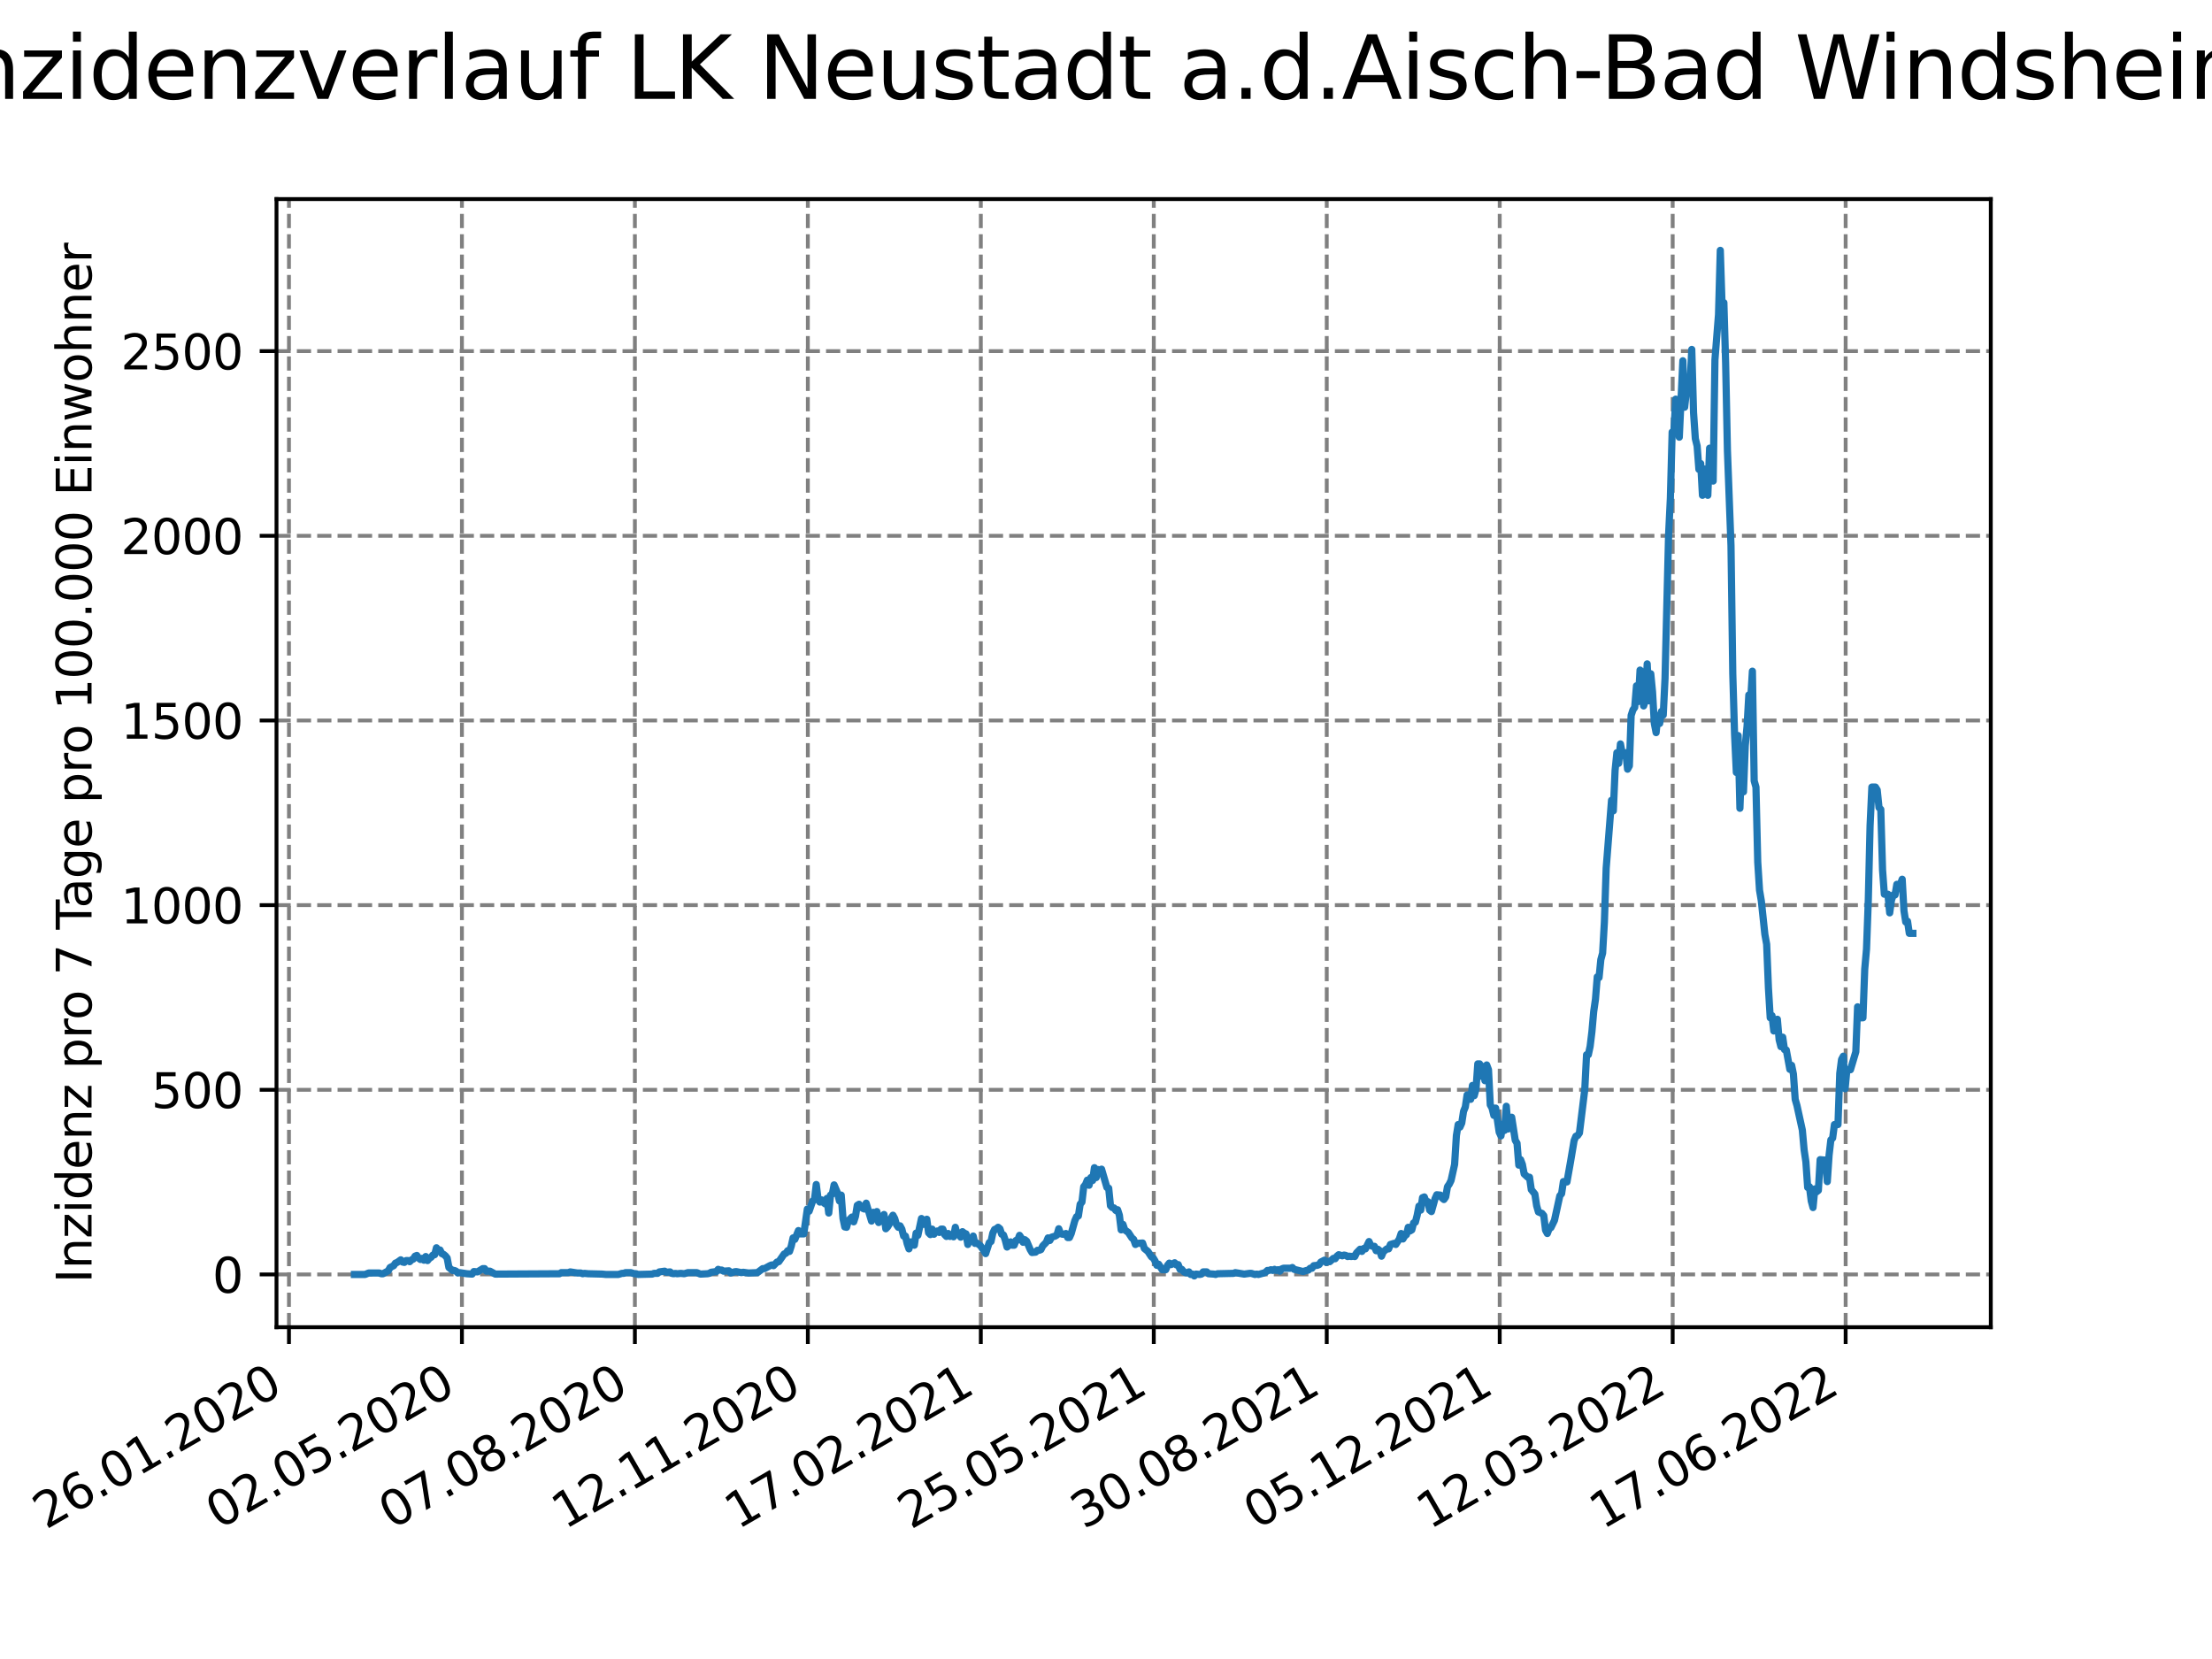 <?xml version="1.0" encoding="utf-8" standalone="no"?>
<!DOCTYPE svg PUBLIC "-//W3C//DTD SVG 1.1//EN"
  "http://www.w3.org/Graphics/SVG/1.1/DTD/svg11.dtd">
<svg xmlns:xlink="http://www.w3.org/1999/xlink" width="460.8pt" height="345.6pt" viewBox="0 0 460.8 345.6" xmlns="http://www.w3.org/2000/svg" version="1.1">
 <defs>
  <style type="text/css">*{stroke-linejoin: round; stroke-linecap: butt}</style>
 </defs>
 <g id="figure_1">
  <g id="patch_1">
   <path d="M 0 345.6 
L 460.8 345.6 
L 460.8 0 
L 0 0 
z
" style="fill: #ffffff"/>
  </g>
  <g id="axes_1">
   <g id="patch_2">
    <path d="M 57.6 276.48 
L 414.72 276.48 
L 414.72 41.472 
L 57.6 41.472 
z
" style="fill: #ffffff"/>
   </g>
   <g id="matplotlib.axis_1">
    <g id="xtick_1">
     <g id="line2d_1">
      <path d="M 60.197 276.48 
L 60.197 41.472 
" clip-path="url(#p16647d6f04)" style="fill: none; stroke-dasharray: 2.96,1.28; stroke-dashoffset: 0; stroke: #808080; stroke-width: 0.8"/>
     </g>
     <g id="line2d_2">
      <defs>
       <path id="mcd14d79212" d="M 0 0 
L 0 3.5 
" style="stroke: #000000; stroke-width: 0.8"/>
      </defs>
      <g>
       <use xlink:href="#mcd14d79212" x="60.197" y="276.48" style="stroke: #000000; stroke-width: 0.8"/>
      </g>
     </g>
     <g id="text_1">
      <!-- 26.01.2020 -->
      <g transform="translate(9.572 318.689)rotate(-30)scale(0.1 -0.1)">
       <defs>
        <path id="DejaVuSans-32" d="M 1228 531 
L 3431 531 
L 3431 0 
L 469 0 
L 469 531 
Q 828 903 1448 1529 
Q 2069 2156 2228 2338 
Q 2531 2678 2651 2914 
Q 2772 3150 2772 3378 
Q 2772 3750 2511 3984 
Q 2250 4219 1831 4219 
Q 1534 4219 1204 4116 
Q 875 4013 500 3803 
L 500 4441 
Q 881 4594 1212 4672 
Q 1544 4750 1819 4750 
Q 2544 4750 2975 4387 
Q 3406 4025 3406 3419 
Q 3406 3131 3298 2873 
Q 3191 2616 2906 2266 
Q 2828 2175 2409 1742 
Q 1991 1309 1228 531 
z
" transform="scale(0.016)"/>
        <path id="DejaVuSans-36" d="M 2113 2584 
Q 1688 2584 1439 2293 
Q 1191 2003 1191 1497 
Q 1191 994 1439 701 
Q 1688 409 2113 409 
Q 2538 409 2786 701 
Q 3034 994 3034 1497 
Q 3034 2003 2786 2293 
Q 2538 2584 2113 2584 
z
M 3366 4563 
L 3366 3988 
Q 3128 4100 2886 4159 
Q 2644 4219 2406 4219 
Q 1781 4219 1451 3797 
Q 1122 3375 1075 2522 
Q 1259 2794 1537 2939 
Q 1816 3084 2150 3084 
Q 2853 3084 3261 2657 
Q 3669 2231 3669 1497 
Q 3669 778 3244 343 
Q 2819 -91 2113 -91 
Q 1303 -91 875 529 
Q 447 1150 447 2328 
Q 447 3434 972 4092 
Q 1497 4750 2381 4750 
Q 2619 4750 2861 4703 
Q 3103 4656 3366 4563 
z
" transform="scale(0.016)"/>
        <path id="DejaVuSans-2e" d="M 684 794 
L 1344 794 
L 1344 0 
L 684 0 
L 684 794 
z
" transform="scale(0.016)"/>
        <path id="DejaVuSans-30" d="M 2034 4250 
Q 1547 4250 1301 3770 
Q 1056 3291 1056 2328 
Q 1056 1369 1301 889 
Q 1547 409 2034 409 
Q 2525 409 2770 889 
Q 3016 1369 3016 2328 
Q 3016 3291 2770 3770 
Q 2525 4250 2034 4250 
z
M 2034 4750 
Q 2819 4750 3233 4129 
Q 3647 3509 3647 2328 
Q 3647 1150 3233 529 
Q 2819 -91 2034 -91 
Q 1250 -91 836 529 
Q 422 1150 422 2328 
Q 422 3509 836 4129 
Q 1250 4750 2034 4750 
z
" transform="scale(0.016)"/>
        <path id="DejaVuSans-31" d="M 794 531 
L 1825 531 
L 1825 4091 
L 703 3866 
L 703 4441 
L 1819 4666 
L 2450 4666 
L 2450 531 
L 3481 531 
L 3481 0 
L 794 0 
L 794 531 
z
" transform="scale(0.016)"/>
       </defs>
       <use xlink:href="#DejaVuSans-32"/>
       <use xlink:href="#DejaVuSans-36" x="63.623"/>
       <use xlink:href="#DejaVuSans-2e" x="127.246"/>
       <use xlink:href="#DejaVuSans-30" x="159.033"/>
       <use xlink:href="#DejaVuSans-31" x="222.656"/>
       <use xlink:href="#DejaVuSans-2e" x="286.279"/>
       <use xlink:href="#DejaVuSans-32" x="318.066"/>
       <use xlink:href="#DejaVuSans-30" x="381.689"/>
       <use xlink:href="#DejaVuSans-32" x="445.312"/>
       <use xlink:href="#DejaVuSans-30" x="508.936"/>
      </g>
     </g>
    </g>
    <g id="xtick_2">
     <g id="line2d_3">
      <path d="M 96.229 276.48 
L 96.229 41.472 
" clip-path="url(#p16647d6f04)" style="fill: none; stroke-dasharray: 2.96,1.28; stroke-dashoffset: 0; stroke: #808080; stroke-width: 0.8"/>
     </g>
     <g id="line2d_4">
      <g>
       <use xlink:href="#mcd14d79212" x="96.229" y="276.48" style="stroke: #000000; stroke-width: 0.8"/>
      </g>
     </g>
     <g id="text_2">
      <!-- 02.05.2020 -->
      <g transform="translate(45.603 318.689)rotate(-30)scale(0.1 -0.1)">
       <defs>
        <path id="DejaVuSans-35" d="M 691 4666 
L 3169 4666 
L 3169 4134 
L 1269 4134 
L 1269 2991 
Q 1406 3038 1543 3061 
Q 1681 3084 1819 3084 
Q 2600 3084 3056 2656 
Q 3513 2228 3513 1497 
Q 3513 744 3044 326 
Q 2575 -91 1722 -91 
Q 1428 -91 1123 -41 
Q 819 9 494 109 
L 494 744 
Q 775 591 1075 516 
Q 1375 441 1709 441 
Q 2250 441 2565 725 
Q 2881 1009 2881 1497 
Q 2881 1984 2565 2268 
Q 2250 2553 1709 2553 
Q 1456 2553 1204 2497 
Q 953 2441 691 2322 
L 691 4666 
z
" transform="scale(0.016)"/>
       </defs>
       <use xlink:href="#DejaVuSans-30"/>
       <use xlink:href="#DejaVuSans-32" x="63.623"/>
       <use xlink:href="#DejaVuSans-2e" x="127.246"/>
       <use xlink:href="#DejaVuSans-30" x="159.033"/>
       <use xlink:href="#DejaVuSans-35" x="222.656"/>
       <use xlink:href="#DejaVuSans-2e" x="286.279"/>
       <use xlink:href="#DejaVuSans-32" x="318.066"/>
       <use xlink:href="#DejaVuSans-30" x="381.689"/>
       <use xlink:href="#DejaVuSans-32" x="445.312"/>
       <use xlink:href="#DejaVuSans-30" x="508.936"/>
      </g>
     </g>
    </g>
    <g id="xtick_3">
     <g id="line2d_5">
      <path d="M 132.26 276.48 
L 132.26 41.472 
" clip-path="url(#p16647d6f04)" style="fill: none; stroke-dasharray: 2.96,1.28; stroke-dashoffset: 0; stroke: #808080; stroke-width: 0.8"/>
     </g>
     <g id="line2d_6">
      <g>
       <use xlink:href="#mcd14d79212" x="132.26" y="276.48" style="stroke: #000000; stroke-width: 0.8"/>
      </g>
     </g>
     <g id="text_3">
      <!-- 07.08.2020 -->
      <g transform="translate(81.635 318.689)rotate(-30)scale(0.1 -0.1)">
       <defs>
        <path id="DejaVuSans-37" d="M 525 4666 
L 3525 4666 
L 3525 4397 
L 1831 0 
L 1172 0 
L 2766 4134 
L 525 4134 
L 525 4666 
z
" transform="scale(0.016)"/>
        <path id="DejaVuSans-38" d="M 2034 2216 
Q 1584 2216 1326 1975 
Q 1069 1734 1069 1313 
Q 1069 891 1326 650 
Q 1584 409 2034 409 
Q 2484 409 2743 651 
Q 3003 894 3003 1313 
Q 3003 1734 2745 1975 
Q 2488 2216 2034 2216 
z
M 1403 2484 
Q 997 2584 770 2862 
Q 544 3141 544 3541 
Q 544 4100 942 4425 
Q 1341 4750 2034 4750 
Q 2731 4750 3128 4425 
Q 3525 4100 3525 3541 
Q 3525 3141 3298 2862 
Q 3072 2584 2669 2484 
Q 3125 2378 3379 2068 
Q 3634 1759 3634 1313 
Q 3634 634 3220 271 
Q 2806 -91 2034 -91 
Q 1263 -91 848 271 
Q 434 634 434 1313 
Q 434 1759 690 2068 
Q 947 2378 1403 2484 
z
M 1172 3481 
Q 1172 3119 1398 2916 
Q 1625 2713 2034 2713 
Q 2441 2713 2670 2916 
Q 2900 3119 2900 3481 
Q 2900 3844 2670 4047 
Q 2441 4250 2034 4250 
Q 1625 4250 1398 4047 
Q 1172 3844 1172 3481 
z
" transform="scale(0.016)"/>
       </defs>
       <use xlink:href="#DejaVuSans-30"/>
       <use xlink:href="#DejaVuSans-37" x="63.623"/>
       <use xlink:href="#DejaVuSans-2e" x="127.246"/>
       <use xlink:href="#DejaVuSans-30" x="159.033"/>
       <use xlink:href="#DejaVuSans-38" x="222.656"/>
       <use xlink:href="#DejaVuSans-2e" x="286.279"/>
       <use xlink:href="#DejaVuSans-32" x="318.066"/>
       <use xlink:href="#DejaVuSans-30" x="381.689"/>
       <use xlink:href="#DejaVuSans-32" x="445.312"/>
       <use xlink:href="#DejaVuSans-30" x="508.936"/>
      </g>
     </g>
    </g>
    <g id="xtick_4">
     <g id="line2d_7">
      <path d="M 168.291 276.48 
L 168.291 41.472 
" clip-path="url(#p16647d6f04)" style="fill: none; stroke-dasharray: 2.96,1.28; stroke-dashoffset: 0; stroke: #808080; stroke-width: 0.8"/>
     </g>
     <g id="line2d_8">
      <g>
       <use xlink:href="#mcd14d79212" x="168.291" y="276.48" style="stroke: #000000; stroke-width: 0.8"/>
      </g>
     </g>
     <g id="text_4">
      <!-- 12.11.2020 -->
      <g transform="translate(117.666 318.689)rotate(-30)scale(0.1 -0.1)">
       <use xlink:href="#DejaVuSans-31"/>
       <use xlink:href="#DejaVuSans-32" x="63.623"/>
       <use xlink:href="#DejaVuSans-2e" x="127.246"/>
       <use xlink:href="#DejaVuSans-31" x="159.033"/>
       <use xlink:href="#DejaVuSans-31" x="222.656"/>
       <use xlink:href="#DejaVuSans-2e" x="286.279"/>
       <use xlink:href="#DejaVuSans-32" x="318.066"/>
       <use xlink:href="#DejaVuSans-30" x="381.689"/>
       <use xlink:href="#DejaVuSans-32" x="445.312"/>
       <use xlink:href="#DejaVuSans-30" x="508.936"/>
      </g>
     </g>
    </g>
    <g id="xtick_5">
     <g id="line2d_9">
      <path d="M 204.323 276.48 
L 204.323 41.472 
" clip-path="url(#p16647d6f04)" style="fill: none; stroke-dasharray: 2.96,1.28; stroke-dashoffset: 0; stroke: #808080; stroke-width: 0.8"/>
     </g>
     <g id="line2d_10">
      <g>
       <use xlink:href="#mcd14d79212" x="204.323" y="276.48" style="stroke: #000000; stroke-width: 0.8"/>
      </g>
     </g>
     <g id="text_5">
      <!-- 17.02.2021 -->
      <g transform="translate(153.698 318.689)rotate(-30)scale(0.1 -0.1)">
       <use xlink:href="#DejaVuSans-31"/>
       <use xlink:href="#DejaVuSans-37" x="63.623"/>
       <use xlink:href="#DejaVuSans-2e" x="127.246"/>
       <use xlink:href="#DejaVuSans-30" x="159.033"/>
       <use xlink:href="#DejaVuSans-32" x="222.656"/>
       <use xlink:href="#DejaVuSans-2e" x="286.279"/>
       <use xlink:href="#DejaVuSans-32" x="318.066"/>
       <use xlink:href="#DejaVuSans-30" x="381.689"/>
       <use xlink:href="#DejaVuSans-32" x="445.312"/>
       <use xlink:href="#DejaVuSans-31" x="508.936"/>
      </g>
     </g>
    </g>
    <g id="xtick_6">
     <g id="line2d_11">
      <path d="M 240.354 276.48 
L 240.354 41.472 
" clip-path="url(#p16647d6f04)" style="fill: none; stroke-dasharray: 2.96,1.28; stroke-dashoffset: 0; stroke: #808080; stroke-width: 0.8"/>
     </g>
     <g id="line2d_12">
      <g>
       <use xlink:href="#mcd14d79212" x="240.354" y="276.48" style="stroke: #000000; stroke-width: 0.8"/>
      </g>
     </g>
     <g id="text_6">
      <!-- 25.05.2021 -->
      <g transform="translate(189.729 318.689)rotate(-30)scale(0.1 -0.1)">
       <use xlink:href="#DejaVuSans-32"/>
       <use xlink:href="#DejaVuSans-35" x="63.623"/>
       <use xlink:href="#DejaVuSans-2e" x="127.246"/>
       <use xlink:href="#DejaVuSans-30" x="159.033"/>
       <use xlink:href="#DejaVuSans-35" x="222.656"/>
       <use xlink:href="#DejaVuSans-2e" x="286.279"/>
       <use xlink:href="#DejaVuSans-32" x="318.066"/>
       <use xlink:href="#DejaVuSans-30" x="381.689"/>
       <use xlink:href="#DejaVuSans-32" x="445.312"/>
       <use xlink:href="#DejaVuSans-31" x="508.936"/>
      </g>
     </g>
    </g>
    <g id="xtick_7">
     <g id="line2d_13">
      <path d="M 276.386 276.48 
L 276.386 41.472 
" clip-path="url(#p16647d6f04)" style="fill: none; stroke-dasharray: 2.96,1.28; stroke-dashoffset: 0; stroke: #808080; stroke-width: 0.8"/>
     </g>
     <g id="line2d_14">
      <g>
       <use xlink:href="#mcd14d79212" x="276.386" y="276.48" style="stroke: #000000; stroke-width: 0.8"/>
      </g>
     </g>
     <g id="text_7">
      <!-- 30.08.2021 -->
      <g transform="translate(225.761 318.689)rotate(-30)scale(0.1 -0.1)">
       <defs>
        <path id="DejaVuSans-33" d="M 2597 2516 
Q 3050 2419 3304 2112 
Q 3559 1806 3559 1356 
Q 3559 666 3084 287 
Q 2609 -91 1734 -91 
Q 1441 -91 1130 -33 
Q 819 25 488 141 
L 488 750 
Q 750 597 1062 519 
Q 1375 441 1716 441 
Q 2309 441 2620 675 
Q 2931 909 2931 1356 
Q 2931 1769 2642 2001 
Q 2353 2234 1838 2234 
L 1294 2234 
L 1294 2753 
L 1863 2753 
Q 2328 2753 2575 2939 
Q 2822 3125 2822 3475 
Q 2822 3834 2567 4026 
Q 2313 4219 1838 4219 
Q 1578 4219 1281 4162 
Q 984 4106 628 3988 
L 628 4550 
Q 988 4650 1302 4700 
Q 1616 4750 1894 4750 
Q 2613 4750 3031 4423 
Q 3450 4097 3450 3541 
Q 3450 3153 3228 2886 
Q 3006 2619 2597 2516 
z
" transform="scale(0.016)"/>
       </defs>
       <use xlink:href="#DejaVuSans-33"/>
       <use xlink:href="#DejaVuSans-30" x="63.623"/>
       <use xlink:href="#DejaVuSans-2e" x="127.246"/>
       <use xlink:href="#DejaVuSans-30" x="159.033"/>
       <use xlink:href="#DejaVuSans-38" x="222.656"/>
       <use xlink:href="#DejaVuSans-2e" x="286.279"/>
       <use xlink:href="#DejaVuSans-32" x="318.066"/>
       <use xlink:href="#DejaVuSans-30" x="381.689"/>
       <use xlink:href="#DejaVuSans-32" x="445.312"/>
       <use xlink:href="#DejaVuSans-31" x="508.936"/>
      </g>
     </g>
    </g>
    <g id="xtick_8">
     <g id="line2d_15">
      <path d="M 312.417 276.48 
L 312.417 41.472 
" clip-path="url(#p16647d6f04)" style="fill: none; stroke-dasharray: 2.96,1.28; stroke-dashoffset: 0; stroke: #808080; stroke-width: 0.8"/>
     </g>
     <g id="line2d_16">
      <g>
       <use xlink:href="#mcd14d79212" x="312.417" y="276.48" style="stroke: #000000; stroke-width: 0.8"/>
      </g>
     </g>
     <g id="text_8">
      <!-- 05.12.2021 -->
      <g transform="translate(261.792 318.689)rotate(-30)scale(0.1 -0.1)">
       <use xlink:href="#DejaVuSans-30"/>
       <use xlink:href="#DejaVuSans-35" x="63.623"/>
       <use xlink:href="#DejaVuSans-2e" x="127.246"/>
       <use xlink:href="#DejaVuSans-31" x="159.033"/>
       <use xlink:href="#DejaVuSans-32" x="222.656"/>
       <use xlink:href="#DejaVuSans-2e" x="286.279"/>
       <use xlink:href="#DejaVuSans-32" x="318.066"/>
       <use xlink:href="#DejaVuSans-30" x="381.689"/>
       <use xlink:href="#DejaVuSans-32" x="445.312"/>
       <use xlink:href="#DejaVuSans-31" x="508.936"/>
      </g>
     </g>
    </g>
    <g id="xtick_9">
     <g id="line2d_17">
      <path d="M 348.449 276.48 
L 348.449 41.472 
" clip-path="url(#p16647d6f04)" style="fill: none; stroke-dasharray: 2.96,1.28; stroke-dashoffset: 0; stroke: #808080; stroke-width: 0.8"/>
     </g>
     <g id="line2d_18">
      <g>
       <use xlink:href="#mcd14d79212" x="348.449" y="276.48" style="stroke: #000000; stroke-width: 0.8"/>
      </g>
     </g>
     <g id="text_9">
      <!-- 12.03.2022 -->
      <g transform="translate(297.824 318.689)rotate(-30)scale(0.1 -0.1)">
       <use xlink:href="#DejaVuSans-31"/>
       <use xlink:href="#DejaVuSans-32" x="63.623"/>
       <use xlink:href="#DejaVuSans-2e" x="127.246"/>
       <use xlink:href="#DejaVuSans-30" x="159.033"/>
       <use xlink:href="#DejaVuSans-33" x="222.656"/>
       <use xlink:href="#DejaVuSans-2e" x="286.279"/>
       <use xlink:href="#DejaVuSans-32" x="318.066"/>
       <use xlink:href="#DejaVuSans-30" x="381.689"/>
       <use xlink:href="#DejaVuSans-32" x="445.312"/>
       <use xlink:href="#DejaVuSans-32" x="508.936"/>
      </g>
     </g>
    </g>
    <g id="xtick_10">
     <g id="line2d_19">
      <path d="M 384.48 276.48 
L 384.48 41.472 
" clip-path="url(#p16647d6f04)" style="fill: none; stroke-dasharray: 2.96,1.28; stroke-dashoffset: 0; stroke: #808080; stroke-width: 0.8"/>
     </g>
     <g id="line2d_20">
      <g>
       <use xlink:href="#mcd14d79212" x="384.48" y="276.48" style="stroke: #000000; stroke-width: 0.8"/>
      </g>
     </g>
     <g id="text_10">
      <!-- 17.06.2022 -->
      <g transform="translate(333.855 318.689)rotate(-30)scale(0.1 -0.1)">
       <use xlink:href="#DejaVuSans-31"/>
       <use xlink:href="#DejaVuSans-37" x="63.623"/>
       <use xlink:href="#DejaVuSans-2e" x="127.246"/>
       <use xlink:href="#DejaVuSans-30" x="159.033"/>
       <use xlink:href="#DejaVuSans-36" x="222.656"/>
       <use xlink:href="#DejaVuSans-2e" x="286.279"/>
       <use xlink:href="#DejaVuSans-32" x="318.066"/>
       <use xlink:href="#DejaVuSans-30" x="381.689"/>
       <use xlink:href="#DejaVuSans-32" x="445.312"/>
       <use xlink:href="#DejaVuSans-32" x="508.936"/>
      </g>
     </g>
    </g>
   </g>
   <g id="matplotlib.axis_2">
    <g id="ytick_1">
     <g id="line2d_21">
      <path d="M 57.6 265.493 
L 414.72 265.493 
" clip-path="url(#p16647d6f04)" style="fill: none; stroke-dasharray: 2.96,1.28; stroke-dashoffset: 0; stroke: #808080; stroke-width: 0.8"/>
     </g>
     <g id="line2d_22">
      <defs>
       <path id="m0e3ada2b36" d="M 0 0 
L -3.5 0 
" style="stroke: #000000; stroke-width: 0.8"/>
      </defs>
      <g>
       <use xlink:href="#m0e3ada2b36" x="57.6" y="265.493" style="stroke: #000000; stroke-width: 0.8"/>
      </g>
     </g>
     <g id="text_11">
      <!-- 0 -->
      <g transform="translate(44.237 269.292)scale(0.1 -0.1)">
       <use xlink:href="#DejaVuSans-30"/>
      </g>
     </g>
    </g>
    <g id="ytick_2">
     <g id="line2d_23">
      <path d="M 57.6 227.024 
L 414.72 227.024 
" clip-path="url(#p16647d6f04)" style="fill: none; stroke-dasharray: 2.96,1.28; stroke-dashoffset: 0; stroke: #808080; stroke-width: 0.8"/>
     </g>
     <g id="line2d_24">
      <g>
       <use xlink:href="#m0e3ada2b36" x="57.6" y="227.024" style="stroke: #000000; stroke-width: 0.8"/>
      </g>
     </g>
     <g id="text_12">
      <!-- 500 -->
      <g transform="translate(31.512 230.824)scale(0.1 -0.1)">
       <use xlink:href="#DejaVuSans-35"/>
       <use xlink:href="#DejaVuSans-30" x="63.623"/>
       <use xlink:href="#DejaVuSans-30" x="127.246"/>
      </g>
     </g>
    </g>
    <g id="ytick_3">
     <g id="line2d_25">
      <path d="M 57.6 188.556 
L 414.72 188.556 
" clip-path="url(#p16647d6f04)" style="fill: none; stroke-dasharray: 2.96,1.28; stroke-dashoffset: 0; stroke: #808080; stroke-width: 0.8"/>
     </g>
     <g id="line2d_26">
      <g>
       <use xlink:href="#m0e3ada2b36" x="57.6" y="188.556" style="stroke: #000000; stroke-width: 0.8"/>
      </g>
     </g>
     <g id="text_13">
      <!-- 1000 -->
      <g transform="translate(25.15 192.355)scale(0.1 -0.1)">
       <use xlink:href="#DejaVuSans-31"/>
       <use xlink:href="#DejaVuSans-30" x="63.623"/>
       <use xlink:href="#DejaVuSans-30" x="127.246"/>
       <use xlink:href="#DejaVuSans-30" x="190.869"/>
      </g>
     </g>
    </g>
    <g id="ytick_4">
     <g id="line2d_27">
      <path d="M 57.6 150.087 
L 414.72 150.087 
" clip-path="url(#p16647d6f04)" style="fill: none; stroke-dasharray: 2.96,1.28; stroke-dashoffset: 0; stroke: #808080; stroke-width: 0.8"/>
     </g>
     <g id="line2d_28">
      <g>
       <use xlink:href="#m0e3ada2b36" x="57.6" y="150.087" style="stroke: #000000; stroke-width: 0.8"/>
      </g>
     </g>
     <g id="text_14">
      <!-- 1500 -->
      <g transform="translate(25.15 153.886)scale(0.1 -0.1)">
       <use xlink:href="#DejaVuSans-31"/>
       <use xlink:href="#DejaVuSans-35" x="63.623"/>
       <use xlink:href="#DejaVuSans-30" x="127.246"/>
       <use xlink:href="#DejaVuSans-30" x="190.869"/>
      </g>
     </g>
    </g>
    <g id="ytick_5">
     <g id="line2d_29">
      <path d="M 57.6 111.618 
L 414.72 111.618 
" clip-path="url(#p16647d6f04)" style="fill: none; stroke-dasharray: 2.96,1.28; stroke-dashoffset: 0; stroke: #808080; stroke-width: 0.8"/>
     </g>
     <g id="line2d_30">
      <g>
       <use xlink:href="#m0e3ada2b36" x="57.6" y="111.618" style="stroke: #000000; stroke-width: 0.8"/>
      </g>
     </g>
     <g id="text_15">
      <!-- 2000 -->
      <g transform="translate(25.15 115.417)scale(0.1 -0.1)">
       <use xlink:href="#DejaVuSans-32"/>
       <use xlink:href="#DejaVuSans-30" x="63.623"/>
       <use xlink:href="#DejaVuSans-30" x="127.246"/>
       <use xlink:href="#DejaVuSans-30" x="190.869"/>
      </g>
     </g>
    </g>
    <g id="ytick_6">
     <g id="line2d_31">
      <path d="M 57.6 73.149 
L 414.72 73.149 
" clip-path="url(#p16647d6f04)" style="fill: none; stroke-dasharray: 2.96,1.28; stroke-dashoffset: 0; stroke: #808080; stroke-width: 0.8"/>
     </g>
     <g id="line2d_32">
      <g>
       <use xlink:href="#m0e3ada2b36" x="57.6" y="73.149" style="stroke: #000000; stroke-width: 0.8"/>
      </g>
     </g>
     <g id="text_16">
      <!-- 2500 -->
      <g transform="translate(25.15 76.948)scale(0.1 -0.1)">
       <use xlink:href="#DejaVuSans-32"/>
       <use xlink:href="#DejaVuSans-35" x="63.623"/>
       <use xlink:href="#DejaVuSans-30" x="127.246"/>
       <use xlink:href="#DejaVuSans-30" x="190.869"/>
      </g>
     </g>
    </g>
    <g id="text_17">
     <!-- Inzidenz pro 7 Tage pro 100.000 Einwohner -->
     <g transform="translate(19.07 267.301)rotate(-90)scale(0.1 -0.1)">
      <defs>
       <path id="DejaVuSans-49" d="M 628 4666 
L 1259 4666 
L 1259 0 
L 628 0 
L 628 4666 
z
" transform="scale(0.016)"/>
       <path id="DejaVuSans-6e" d="M 3513 2113 
L 3513 0 
L 2938 0 
L 2938 2094 
Q 2938 2591 2744 2837 
Q 2550 3084 2163 3084 
Q 1697 3084 1428 2787 
Q 1159 2491 1159 1978 
L 1159 0 
L 581 0 
L 581 3500 
L 1159 3500 
L 1159 2956 
Q 1366 3272 1645 3428 
Q 1925 3584 2291 3584 
Q 2894 3584 3203 3211 
Q 3513 2838 3513 2113 
z
" transform="scale(0.016)"/>
       <path id="DejaVuSans-7a" d="M 353 3500 
L 3084 3500 
L 3084 2975 
L 922 459 
L 3084 459 
L 3084 0 
L 275 0 
L 275 525 
L 2438 3041 
L 353 3041 
L 353 3500 
z
" transform="scale(0.016)"/>
       <path id="DejaVuSans-69" d="M 603 3500 
L 1178 3500 
L 1178 0 
L 603 0 
L 603 3500 
z
M 603 4863 
L 1178 4863 
L 1178 4134 
L 603 4134 
L 603 4863 
z
" transform="scale(0.016)"/>
       <path id="DejaVuSans-64" d="M 2906 2969 
L 2906 4863 
L 3481 4863 
L 3481 0 
L 2906 0 
L 2906 525 
Q 2725 213 2448 61 
Q 2172 -91 1784 -91 
Q 1150 -91 751 415 
Q 353 922 353 1747 
Q 353 2572 751 3078 
Q 1150 3584 1784 3584 
Q 2172 3584 2448 3432 
Q 2725 3281 2906 2969 
z
M 947 1747 
Q 947 1113 1208 752 
Q 1469 391 1925 391 
Q 2381 391 2643 752 
Q 2906 1113 2906 1747 
Q 2906 2381 2643 2742 
Q 2381 3103 1925 3103 
Q 1469 3103 1208 2742 
Q 947 2381 947 1747 
z
" transform="scale(0.016)"/>
       <path id="DejaVuSans-65" d="M 3597 1894 
L 3597 1613 
L 953 1613 
Q 991 1019 1311 708 
Q 1631 397 2203 397 
Q 2534 397 2845 478 
Q 3156 559 3463 722 
L 3463 178 
Q 3153 47 2828 -22 
Q 2503 -91 2169 -91 
Q 1331 -91 842 396 
Q 353 884 353 1716 
Q 353 2575 817 3079 
Q 1281 3584 2069 3584 
Q 2775 3584 3186 3129 
Q 3597 2675 3597 1894 
z
M 3022 2063 
Q 3016 2534 2758 2815 
Q 2500 3097 2075 3097 
Q 1594 3097 1305 2825 
Q 1016 2553 972 2059 
L 3022 2063 
z
" transform="scale(0.016)"/>
       <path id="DejaVuSans-20" transform="scale(0.016)"/>
       <path id="DejaVuSans-70" d="M 1159 525 
L 1159 -1331 
L 581 -1331 
L 581 3500 
L 1159 3500 
L 1159 2969 
Q 1341 3281 1617 3432 
Q 1894 3584 2278 3584 
Q 2916 3584 3314 3078 
Q 3713 2572 3713 1747 
Q 3713 922 3314 415 
Q 2916 -91 2278 -91 
Q 1894 -91 1617 61 
Q 1341 213 1159 525 
z
M 3116 1747 
Q 3116 2381 2855 2742 
Q 2594 3103 2138 3103 
Q 1681 3103 1420 2742 
Q 1159 2381 1159 1747 
Q 1159 1113 1420 752 
Q 1681 391 2138 391 
Q 2594 391 2855 752 
Q 3116 1113 3116 1747 
z
" transform="scale(0.016)"/>
       <path id="DejaVuSans-72" d="M 2631 2963 
Q 2534 3019 2420 3045 
Q 2306 3072 2169 3072 
Q 1681 3072 1420 2755 
Q 1159 2438 1159 1844 
L 1159 0 
L 581 0 
L 581 3500 
L 1159 3500 
L 1159 2956 
Q 1341 3275 1631 3429 
Q 1922 3584 2338 3584 
Q 2397 3584 2469 3576 
Q 2541 3569 2628 3553 
L 2631 2963 
z
" transform="scale(0.016)"/>
       <path id="DejaVuSans-6f" d="M 1959 3097 
Q 1497 3097 1228 2736 
Q 959 2375 959 1747 
Q 959 1119 1226 758 
Q 1494 397 1959 397 
Q 2419 397 2687 759 
Q 2956 1122 2956 1747 
Q 2956 2369 2687 2733 
Q 2419 3097 1959 3097 
z
M 1959 3584 
Q 2709 3584 3137 3096 
Q 3566 2609 3566 1747 
Q 3566 888 3137 398 
Q 2709 -91 1959 -91 
Q 1206 -91 779 398 
Q 353 888 353 1747 
Q 353 2609 779 3096 
Q 1206 3584 1959 3584 
z
" transform="scale(0.016)"/>
       <path id="DejaVuSans-54" d="M -19 4666 
L 3928 4666 
L 3928 4134 
L 2272 4134 
L 2272 0 
L 1638 0 
L 1638 4134 
L -19 4134 
L -19 4666 
z
" transform="scale(0.016)"/>
       <path id="DejaVuSans-61" d="M 2194 1759 
Q 1497 1759 1228 1600 
Q 959 1441 959 1056 
Q 959 750 1161 570 
Q 1363 391 1709 391 
Q 2188 391 2477 730 
Q 2766 1069 2766 1631 
L 2766 1759 
L 2194 1759 
z
M 3341 1997 
L 3341 0 
L 2766 0 
L 2766 531 
Q 2569 213 2275 61 
Q 1981 -91 1556 -91 
Q 1019 -91 701 211 
Q 384 513 384 1019 
Q 384 1609 779 1909 
Q 1175 2209 1959 2209 
L 2766 2209 
L 2766 2266 
Q 2766 2663 2505 2880 
Q 2244 3097 1772 3097 
Q 1472 3097 1187 3025 
Q 903 2953 641 2809 
L 641 3341 
Q 956 3463 1253 3523 
Q 1550 3584 1831 3584 
Q 2591 3584 2966 3190 
Q 3341 2797 3341 1997 
z
" transform="scale(0.016)"/>
       <path id="DejaVuSans-67" d="M 2906 1791 
Q 2906 2416 2648 2759 
Q 2391 3103 1925 3103 
Q 1463 3103 1205 2759 
Q 947 2416 947 1791 
Q 947 1169 1205 825 
Q 1463 481 1925 481 
Q 2391 481 2648 825 
Q 2906 1169 2906 1791 
z
M 3481 434 
Q 3481 -459 3084 -895 
Q 2688 -1331 1869 -1331 
Q 1566 -1331 1297 -1286 
Q 1028 -1241 775 -1147 
L 775 -588 
Q 1028 -725 1275 -790 
Q 1522 -856 1778 -856 
Q 2344 -856 2625 -561 
Q 2906 -266 2906 331 
L 2906 616 
Q 2728 306 2450 153 
Q 2172 0 1784 0 
Q 1141 0 747 490 
Q 353 981 353 1791 
Q 353 2603 747 3093 
Q 1141 3584 1784 3584 
Q 2172 3584 2450 3431 
Q 2728 3278 2906 2969 
L 2906 3500 
L 3481 3500 
L 3481 434 
z
" transform="scale(0.016)"/>
       <path id="DejaVuSans-45" d="M 628 4666 
L 3578 4666 
L 3578 4134 
L 1259 4134 
L 1259 2753 
L 3481 2753 
L 3481 2222 
L 1259 2222 
L 1259 531 
L 3634 531 
L 3634 0 
L 628 0 
L 628 4666 
z
" transform="scale(0.016)"/>
       <path id="DejaVuSans-77" d="M 269 3500 
L 844 3500 
L 1563 769 
L 2278 3500 
L 2956 3500 
L 3675 769 
L 4391 3500 
L 4966 3500 
L 4050 0 
L 3372 0 
L 2619 2869 
L 1863 0 
L 1184 0 
L 269 3500 
z
" transform="scale(0.016)"/>
       <path id="DejaVuSans-68" d="M 3513 2113 
L 3513 0 
L 2938 0 
L 2938 2094 
Q 2938 2591 2744 2837 
Q 2550 3084 2163 3084 
Q 1697 3084 1428 2787 
Q 1159 2491 1159 1978 
L 1159 0 
L 581 0 
L 581 4863 
L 1159 4863 
L 1159 2956 
Q 1366 3272 1645 3428 
Q 1925 3584 2291 3584 
Q 2894 3584 3203 3211 
Q 3513 2838 3513 2113 
z
" transform="scale(0.016)"/>
      </defs>
      <use xlink:href="#DejaVuSans-49"/>
      <use xlink:href="#DejaVuSans-6e" x="29.492"/>
      <use xlink:href="#DejaVuSans-7a" x="92.871"/>
      <use xlink:href="#DejaVuSans-69" x="145.361"/>
      <use xlink:href="#DejaVuSans-64" x="173.145"/>
      <use xlink:href="#DejaVuSans-65" x="236.621"/>
      <use xlink:href="#DejaVuSans-6e" x="298.145"/>
      <use xlink:href="#DejaVuSans-7a" x="361.523"/>
      <use xlink:href="#DejaVuSans-20" x="414.014"/>
      <use xlink:href="#DejaVuSans-70" x="445.801"/>
      <use xlink:href="#DejaVuSans-72" x="509.277"/>
      <use xlink:href="#DejaVuSans-6f" x="548.141"/>
      <use xlink:href="#DejaVuSans-20" x="609.322"/>
      <use xlink:href="#DejaVuSans-37" x="641.109"/>
      <use xlink:href="#DejaVuSans-20" x="704.732"/>
      <use xlink:href="#DejaVuSans-54" x="736.52"/>
      <use xlink:href="#DejaVuSans-61" x="781.104"/>
      <use xlink:href="#DejaVuSans-67" x="842.383"/>
      <use xlink:href="#DejaVuSans-65" x="905.859"/>
      <use xlink:href="#DejaVuSans-20" x="967.383"/>
      <use xlink:href="#DejaVuSans-70" x="999.17"/>
      <use xlink:href="#DejaVuSans-72" x="1062.646"/>
      <use xlink:href="#DejaVuSans-6f" x="1101.51"/>
      <use xlink:href="#DejaVuSans-20" x="1162.691"/>
      <use xlink:href="#DejaVuSans-31" x="1194.479"/>
      <use xlink:href="#DejaVuSans-30" x="1258.102"/>
      <use xlink:href="#DejaVuSans-30" x="1321.725"/>
      <use xlink:href="#DejaVuSans-2e" x="1385.348"/>
      <use xlink:href="#DejaVuSans-30" x="1417.135"/>
      <use xlink:href="#DejaVuSans-30" x="1480.758"/>
      <use xlink:href="#DejaVuSans-30" x="1544.381"/>
      <use xlink:href="#DejaVuSans-20" x="1608.004"/>
      <use xlink:href="#DejaVuSans-45" x="1639.791"/>
      <use xlink:href="#DejaVuSans-69" x="1702.975"/>
      <use xlink:href="#DejaVuSans-6e" x="1730.758"/>
      <use xlink:href="#DejaVuSans-77" x="1794.137"/>
      <use xlink:href="#DejaVuSans-6f" x="1875.924"/>
      <use xlink:href="#DejaVuSans-68" x="1937.105"/>
      <use xlink:href="#DejaVuSans-6e" x="2000.484"/>
      <use xlink:href="#DejaVuSans-65" x="2063.863"/>
      <use xlink:href="#DejaVuSans-72" x="2125.387"/>
     </g>
    </g>
   </g>
   <g id="line2d_33">
    <path d="M 73.833 265.493 
L 76.061 265.493 
L 76.804 265.188 
L 79.033 265.188 
L 79.405 265.341 
L 79.776 265.341 
L 80.89 264.732 
L 81.262 264.046 
L 82.005 263.665 
L 82.376 263.132 
L 82.748 262.98 
L 83.491 262.447 
L 83.862 262.904 
L 84.234 262.98 
L 84.605 262.599 
L 84.976 262.599 
L 85.348 262.827 
L 85.719 262.447 
L 86.091 262.294 
L 86.462 261.685 
L 86.834 261.533 
L 87.205 262.066 
L 87.577 262.37 
L 87.948 262.142 
L 88.32 262.523 
L 88.691 261.761 
L 89.063 262.599 
L 89.434 262.142 
L 89.805 261.913 
L 90.177 261.456 
L 90.548 261.38 
L 90.92 259.933 
L 91.291 260.619 
L 91.663 260.39 
L 92.034 261.152 
L 92.406 261.304 
L 92.777 261.609 
L 93.149 262.066 
L 93.52 264.046 
L 94.263 264.655 
L 94.634 264.655 
L 95.006 264.808 
L 95.377 265.188 
L 95.749 265.112 
L 97.235 265.341 
L 98.349 265.417 
L 98.72 264.884 
L 99.463 264.96 
L 100.578 264.275 
L 100.949 264.275 
L 101.321 264.808 
L 102.064 264.808 
L 103.178 265.417 
L 116.55 265.341 
L 116.922 265.112 
L 118.408 265.112 
L 118.779 264.96 
L 120.265 265.188 
L 121.008 265.188 
L 121.379 265.341 
L 121.751 265.265 
L 122.494 265.341 
L 125.465 265.417 
L 126.208 265.493 
L 128.809 265.493 
L 129.551 265.265 
L 129.923 265.265 
L 130.294 265.112 
L 131.409 265.112 
L 132.152 265.341 
L 132.523 265.341 
L 132.895 265.493 
L 135.866 265.417 
L 136.238 265.265 
L 136.981 265.265 
L 137.352 264.96 
L 138.466 264.808 
L 138.838 265.036 
L 139.581 264.96 
L 139.952 265.265 
L 140.324 265.341 
L 140.695 265.265 
L 141.067 265.341 
L 141.81 265.265 
L 142.553 265.341 
L 143.295 265.112 
L 145.153 265.112 
L 145.896 265.417 
L 147.381 265.341 
L 147.753 265.265 
L 148.124 265.036 
L 149.239 264.884 
L 149.61 264.427 
L 149.982 264.579 
L 150.353 264.579 
L 150.725 264.808 
L 151.839 264.732 
L 152.21 265.188 
L 152.953 264.96 
L 153.325 264.884 
L 154.439 265.112 
L 154.811 265.036 
L 155.925 265.188 
L 157.782 265.112 
L 158.897 264.275 
L 159.268 264.275 
L 160.383 263.665 
L 160.754 263.513 
L 161.125 263.665 
L 161.868 262.904 
L 162.24 262.827 
L 163.354 261.228 
L 163.726 261.076 
L 164.097 260.542 
L 164.469 260.695 
L 164.84 259.552 
L 165.211 257.877 
L 165.583 258.181 
L 166.326 256.353 
L 166.697 257.039 
L 167.44 257.039 
L 168.183 251.86 
L 168.555 252.317 
L 169.298 250.184 
L 169.669 249.955 
L 170.04 246.756 
L 170.412 249.727 
L 170.783 250.412 
L 171.155 249.955 
L 171.526 250.489 
L 171.898 250.793 
L 172.269 249.651 
L 172.641 252.697 
L 173.012 248.965 
L 173.384 248.737 
L 173.755 246.833 
L 174.498 248.584 
L 174.869 250.184 
L 175.241 248.965 
L 175.612 253.84 
L 175.984 255.592 
L 176.355 255.668 
L 176.727 254.297 
L 177.47 253.535 
L 177.841 254.525 
L 178.213 253.383 
L 178.584 251.098 
L 178.955 250.869 
L 179.698 251.707 
L 180.07 251.86 
L 180.441 250.641 
L 181.556 254.373 
L 181.927 252.545 
L 182.299 252.697 
L 182.67 252.393 
L 183.041 254.678 
L 183.413 254.297 
L 184.156 253.002 
L 184.527 255.972 
L 184.899 255.592 
L 185.27 254.982 
L 185.642 253.764 
L 186.013 253.154 
L 186.385 253.84 
L 186.756 255.135 
L 187.128 255.668 
L 187.499 255.363 
L 187.87 256.049 
L 188.242 257.496 
L 188.613 257.496 
L 188.985 259.095 
L 189.356 260.162 
L 189.728 258.714 
L 190.099 259.171 
L 190.471 259.4 
L 190.842 256.886 
L 191.214 257.343 
L 191.956 253.84 
L 192.328 255.059 
L 193.071 253.992 
L 193.442 256.81 
L 193.814 257.191 
L 194.185 256.049 
L 194.557 257.115 
L 194.928 256.582 
L 195.3 256.429 
L 195.671 256.734 
L 196.043 256.049 
L 196.414 256.049 
L 196.785 257.191 
L 197.157 257.572 
L 197.528 256.963 
L 197.9 257.572 
L 198.271 257.267 
L 198.643 257.648 
L 199.014 255.668 
L 199.386 257.191 
L 199.757 256.963 
L 200.129 257.724 
L 200.5 256.582 
L 200.871 256.886 
L 201.243 257.039 
L 201.614 259.248 
L 201.986 258.105 
L 202.357 258.257 
L 202.729 257.496 
L 203.1 259.019 
L 203.472 258.943 
L 204.215 259.476 
L 204.958 260.542 
L 205.329 261.152 
L 206.072 258.867 
L 206.443 258.638 
L 206.815 256.886 
L 207.186 256.125 
L 207.558 255.972 
L 207.929 255.668 
L 208.301 255.972 
L 208.672 257.115 
L 209.044 257.267 
L 209.415 258.334 
L 209.786 259.781 
L 210.158 259.476 
L 210.529 258.714 
L 210.901 259.4 
L 211.272 259.4 
L 211.644 258.41 
L 212.015 258.334 
L 212.387 257.343 
L 212.758 257.877 
L 213.13 258.791 
L 213.501 258.257 
L 213.873 258.562 
L 214.615 260.314 
L 214.987 260.923 
L 215.73 260.847 
L 216.101 260.466 
L 216.473 260.466 
L 216.844 260.314 
L 217.216 259.552 
L 217.959 258.791 
L 218.33 257.877 
L 218.701 258.41 
L 219.073 257.724 
L 219.816 257.496 
L 220.187 257.267 
L 220.559 255.972 
L 220.93 256.963 
L 221.302 257.115 
L 221.673 257.115 
L 222.045 256.963 
L 222.416 257.8 
L 222.788 257.8 
L 223.159 256.963 
L 223.902 254.297 
L 224.273 253.459 
L 224.645 253.307 
L 225.016 250.869 
L 225.388 250.412 
L 225.759 247.213 
L 226.131 246.756 
L 226.502 245.843 
L 226.874 246.909 
L 227.245 245.309 
L 227.616 245.919 
L 227.988 243.253 
L 228.359 245.309 
L 228.731 243.634 
L 229.102 243.938 
L 229.474 243.558 
L 230.588 247.366 
L 230.96 247.518 
L 231.331 251.174 
L 231.703 251.555 
L 232.074 251.631 
L 232.445 252.164 
L 232.817 252.012 
L 233.188 253.154 
L 233.56 256.201 
L 233.931 255.059 
L 234.303 256.201 
L 235.046 256.734 
L 235.789 257.877 
L 236.16 258.181 
L 236.531 259.248 
L 236.903 259.019 
L 238.017 258.943 
L 238.389 260.085 
L 239.132 260.695 
L 239.875 261.837 
L 240.246 262.066 
L 240.617 262.675 
L 240.989 263.589 
L 241.36 263.361 
L 242.103 264.503 
L 242.846 264.503 
L 243.218 263.589 
L 243.589 263.132 
L 243.961 263.437 
L 244.704 263.056 
L 245.075 263.513 
L 245.446 263.437 
L 245.818 264.427 
L 246.189 264.427 
L 246.561 264.884 
L 246.932 265.112 
L 247.304 265.188 
L 247.675 264.96 
L 248.047 265.493 
L 248.418 265.417 
L 248.79 265.798 
L 249.161 265.417 
L 249.904 265.493 
L 250.275 265.417 
L 250.647 264.96 
L 251.39 264.96 
L 251.761 265.341 
L 252.876 265.417 
L 253.247 265.493 
L 253.619 265.341 
L 256.962 265.265 
L 257.333 265.112 
L 259.19 265.417 
L 260.305 265.265 
L 260.676 265.265 
L 261.419 265.493 
L 261.791 265.417 
L 262.162 265.493 
L 263.276 265.188 
L 263.648 265.036 
L 264.019 264.655 
L 264.391 264.655 
L 264.762 264.503 
L 265.134 264.655 
L 265.505 264.427 
L 265.877 264.655 
L 266.248 264.503 
L 266.62 264.808 
L 266.991 264.351 
L 267.362 264.198 
L 268.848 264.198 
L 269.22 264.046 
L 269.591 264.427 
L 271.449 264.884 
L 272.191 264.655 
L 272.563 264.579 
L 272.934 264.198 
L 273.306 264.198 
L 273.677 263.665 
L 274.42 263.589 
L 274.792 263.437 
L 275.163 262.904 
L 275.906 262.523 
L 276.277 262.98 
L 276.649 262.751 
L 277.02 262.827 
L 277.763 262.142 
L 278.135 262.218 
L 278.506 261.685 
L 278.878 261.38 
L 279.621 261.609 
L 279.992 261.456 
L 280.364 261.533 
L 280.735 261.761 
L 281.106 261.685 
L 281.478 261.761 
L 281.849 261.685 
L 282.221 261.761 
L 282.592 260.999 
L 283.335 260.238 
L 283.707 260.695 
L 284.078 260.085 
L 284.45 260.162 
L 285.192 258.638 
L 285.564 259.476 
L 285.935 259.628 
L 286.307 259.628 
L 286.678 260.542 
L 287.05 260.238 
L 287.421 260.542 
L 287.793 261.685 
L 288.164 260.771 
L 288.907 260.162 
L 289.279 260.162 
L 289.65 259.248 
L 290.393 259.019 
L 290.764 259.248 
L 291.507 258.105 
L 291.879 256.963 
L 292.25 258.105 
L 292.622 257.496 
L 292.993 257.191 
L 293.365 255.668 
L 293.736 256.429 
L 294.107 256.201 
L 294.479 254.754 
L 294.85 254.602 
L 295.222 253.154 
L 295.593 251.25 
L 295.965 252.088 
L 296.336 249.498 
L 296.708 249.346 
L 297.079 250.336 
L 297.451 250.336 
L 297.822 252.088 
L 298.194 252.393 
L 298.936 249.727 
L 299.308 248.889 
L 300.051 248.965 
L 300.422 249.575 
L 300.794 249.879 
L 301.165 249.346 
L 301.537 247.213 
L 301.908 246.68 
L 302.28 245.919 
L 303.022 242.567 
L 303.394 236.55 
L 303.765 234.265 
L 304.137 234.799 
L 304.508 233.961 
L 304.88 231.523 
L 305.251 230.609 
L 305.623 228.096 
L 305.994 228.096 
L 306.366 229.01 
L 306.737 226.116 
L 307.109 228.248 
L 307.48 226.877 
L 307.851 221.622 
L 308.223 221.622 
L 308.594 224.212 
L 308.966 222.155 
L 309.337 225.126 
L 309.709 221.85 
L 310.08 222.841 
L 310.452 230.152 
L 310.823 230.838 
L 311.195 232.361 
L 311.566 230.838 
L 312.309 235.865 
L 312.68 236.627 
L 313.052 234.189 
L 313.423 235.484 
L 313.795 230.457 
L 314.166 235.179 
L 314.538 235.027 
L 314.909 232.742 
L 315.652 237.54 
L 316.024 238.15 
L 316.395 242.72 
L 316.766 241.577 
L 317.138 242.567 
L 317.509 244.548 
L 318.252 245.233 
L 318.624 245.233 
L 318.995 247.823 
L 319.738 248.737 
L 320.11 251.174 
L 320.481 252.469 
L 321.224 252.774 
L 321.595 253.231 
L 321.967 256.277 
L 322.338 256.963 
L 322.71 255.972 
L 323.081 255.744 
L 323.824 254.221 
L 324.939 249.118 
L 325.31 248.661 
L 325.681 246.147 
L 326.424 246.223 
L 327.167 242.034 
L 327.91 237.617 
L 328.282 236.703 
L 328.653 236.55 
L 329.025 236.017 
L 330.139 226.954 
L 330.51 219.718 
L 330.882 219.718 
L 331.253 217.966 
L 331.625 214.919 
L 331.996 210.73 
L 332.368 208.141 
L 332.739 203.495 
L 333.111 203.647 
L 333.482 199.915 
L 333.854 198.544 
L 334.225 192.07 
L 334.596 180.874 
L 335.711 166.707 
L 336.082 168.916 
L 336.454 160.461 
L 336.825 156.805 
L 337.197 159.014 
L 337.568 154.977 
L 337.94 156.958 
L 338.311 157.415 
L 338.682 156.805 
L 339.054 160.233 
L 339.425 159.547 
L 339.797 149.036 
L 340.168 147.894 
L 340.54 147.361 
L 340.911 142.867 
L 341.283 146.142 
L 341.654 139.592 
L 342.026 139.973 
L 342.397 147.056 
L 342.769 145.914 
L 343.14 138.297 
L 343.511 145.99 
L 343.883 140.354 
L 344.254 144.162 
L 344.626 150.712 
L 344.997 152.616 
L 345.369 149.036 
L 345.74 150.712 
L 346.112 148.199 
L 346.483 148.96 
L 346.855 141.344 
L 347.597 111.411 
L 347.969 103.794 
L 348.34 90.008 
L 348.712 89.78 
L 349.083 83.153 
L 349.455 86.124 
L 349.826 91.075 
L 350.569 75.156 
L 350.941 84.829 
L 351.312 81.554 
L 351.684 79.345 
L 352.055 80.488 
L 352.426 72.795 
L 352.798 85.972 
L 353.169 91.379 
L 353.541 92.903 
L 353.912 97.777 
L 354.284 96.559 
L 354.655 103.185 
L 355.027 97.701 
L 355.398 99.91 
L 355.77 103.185 
L 356.141 93.36 
L 356.512 95.188 
L 356.884 100.214 
L 357.255 74.928 
L 357.998 65.559 
L 358.37 52.154 
L 358.741 63.731 
L 359.113 63.046 
L 359.484 75.689 
L 359.856 93.893 
L 360.599 113.696 
L 360.97 140.354 
L 361.341 152.921 
L 361.713 160.918 
L 362.084 153.226 
L 362.456 168.382 
L 362.827 158.252 
L 363.199 164.955 
L 363.57 155.358 
L 363.942 151.321 
L 364.313 144.771 
L 364.685 145.99 
L 365.056 139.82 
L 365.427 162.67 
L 365.799 163.965 
L 366.17 179.579 
L 366.542 185.443 
L 366.913 187.652 
L 367.656 194.659 
L 368.028 196.716 
L 368.399 205.856 
L 368.771 212.025 
L 369.142 211.568 
L 369.514 214.767 
L 369.885 213.244 
L 370.256 212.33 
L 370.628 216.595 
L 370.999 218.042 
L 371.371 216.062 
L 371.742 218.652 
L 372.114 218.728 
L 372.857 222.764 
L 373.228 221.927 
L 373.6 223.755 
L 373.971 229.01 
L 374.342 230.305 
L 375.457 235.408 
L 375.828 239.521 
L 376.2 242.034 
L 376.571 247.366 
L 376.943 247.213 
L 377.314 250.184 
L 377.686 251.555 
L 378.057 247.67 
L 378.429 248.28 
L 378.8 247.975 
L 379.171 241.577 
L 379.914 241.653 
L 380.286 241.653 
L 380.657 246.147 
L 381.029 240.663 
L 381.4 237.464 
L 381.772 237.084 
L 382.143 234.265 
L 382.886 234.265 
L 383.257 223.602 
L 383.629 220.708 
L 384 220.022 
L 384.372 226.801 
L 384.743 222.841 
L 385.486 222.841 
L 386.601 219.108 
L 386.972 209.74 
L 387.344 212.025 
L 388.086 212.025 
L 388.458 201.895 
L 388.829 197.706 
L 389.201 187.5 
L 389.572 172.038 
L 389.944 163.965 
L 390.687 163.965 
L 391.058 164.574 
L 391.43 168.23 
L 391.801 168.611 
L 392.172 181.254 
L 392.544 186.281 
L 393.287 186.281 
L 393.658 190.166 
L 394.03 187.5 
L 394.401 186.434 
L 394.773 186.434 
L 395.144 184.225 
L 395.887 184.225 
L 396.259 183.158 
L 396.63 189.709 
L 397.001 192.07 
L 397.373 191.917 
L 397.744 194.431 
L 398.487 194.431 
L 398.487 194.431 
" clip-path="url(#p16647d6f04)" style="fill: none; stroke: #1f77b4; stroke-width: 1.5; stroke-linecap: square"/>
   </g>
   <g id="patch_3">
    <path d="M 57.6 276.48 
L 57.6 41.472 
" style="fill: none; stroke: #000000; stroke-width: 0.8; stroke-linejoin: miter; stroke-linecap: square"/>
   </g>
   <g id="patch_4">
    <path d="M 414.72 276.48 
L 414.72 41.472 
" style="fill: none; stroke: #000000; stroke-width: 0.8; stroke-linejoin: miter; stroke-linecap: square"/>
   </g>
   <g id="patch_5">
    <path d="M 57.6 276.48 
L 414.72 276.48 
" style="fill: none; stroke: #000000; stroke-width: 0.8; stroke-linejoin: miter; stroke-linecap: square"/>
   </g>
   <g id="patch_6">
    <path d="M 57.6 41.472 
L 414.72 41.472 
" style="fill: none; stroke: #000000; stroke-width: 0.8; stroke-linejoin: miter; stroke-linecap: square"/>
   </g>
  </g>
  <g id="text_18">
   <!-- Inzidenzverlauf LK Neustadt a.d.Aisch-Bad Windsheim -->
   <g transform="translate(-12.703 20.589)scale(0.18 -0.18)">
    <defs>
     <path id="DejaVuSans-76" d="M 191 3500 
L 800 3500 
L 1894 563 
L 2988 3500 
L 3597 3500 
L 2284 0 
L 1503 0 
L 191 3500 
z
" transform="scale(0.016)"/>
     <path id="DejaVuSans-6c" d="M 603 4863 
L 1178 4863 
L 1178 0 
L 603 0 
L 603 4863 
z
" transform="scale(0.016)"/>
     <path id="DejaVuSans-75" d="M 544 1381 
L 544 3500 
L 1119 3500 
L 1119 1403 
Q 1119 906 1312 657 
Q 1506 409 1894 409 
Q 2359 409 2629 706 
Q 2900 1003 2900 1516 
L 2900 3500 
L 3475 3500 
L 3475 0 
L 2900 0 
L 2900 538 
Q 2691 219 2414 64 
Q 2138 -91 1772 -91 
Q 1169 -91 856 284 
Q 544 659 544 1381 
z
M 1991 3584 
L 1991 3584 
z
" transform="scale(0.016)"/>
     <path id="DejaVuSans-66" d="M 2375 4863 
L 2375 4384 
L 1825 4384 
Q 1516 4384 1395 4259 
Q 1275 4134 1275 3809 
L 1275 3500 
L 2222 3500 
L 2222 3053 
L 1275 3053 
L 1275 0 
L 697 0 
L 697 3053 
L 147 3053 
L 147 3500 
L 697 3500 
L 697 3744 
Q 697 4328 969 4595 
Q 1241 4863 1831 4863 
L 2375 4863 
z
" transform="scale(0.016)"/>
     <path id="DejaVuSans-4c" d="M 628 4666 
L 1259 4666 
L 1259 531 
L 3531 531 
L 3531 0 
L 628 0 
L 628 4666 
z
" transform="scale(0.016)"/>
     <path id="DejaVuSans-4b" d="M 628 4666 
L 1259 4666 
L 1259 2694 
L 3353 4666 
L 4166 4666 
L 1850 2491 
L 4331 0 
L 3500 0 
L 1259 2247 
L 1259 0 
L 628 0 
L 628 4666 
z
" transform="scale(0.016)"/>
     <path id="DejaVuSans-4e" d="M 628 4666 
L 1478 4666 
L 3547 763 
L 3547 4666 
L 4159 4666 
L 4159 0 
L 3309 0 
L 1241 3903 
L 1241 0 
L 628 0 
L 628 4666 
z
" transform="scale(0.016)"/>
     <path id="DejaVuSans-73" d="M 2834 3397 
L 2834 2853 
Q 2591 2978 2328 3040 
Q 2066 3103 1784 3103 
Q 1356 3103 1142 2972 
Q 928 2841 928 2578 
Q 928 2378 1081 2264 
Q 1234 2150 1697 2047 
L 1894 2003 
Q 2506 1872 2764 1633 
Q 3022 1394 3022 966 
Q 3022 478 2636 193 
Q 2250 -91 1575 -91 
Q 1294 -91 989 -36 
Q 684 19 347 128 
L 347 722 
Q 666 556 975 473 
Q 1284 391 1588 391 
Q 1994 391 2212 530 
Q 2431 669 2431 922 
Q 2431 1156 2273 1281 
Q 2116 1406 1581 1522 
L 1381 1569 
Q 847 1681 609 1914 
Q 372 2147 372 2553 
Q 372 3047 722 3315 
Q 1072 3584 1716 3584 
Q 2034 3584 2315 3537 
Q 2597 3491 2834 3397 
z
" transform="scale(0.016)"/>
     <path id="DejaVuSans-74" d="M 1172 4494 
L 1172 3500 
L 2356 3500 
L 2356 3053 
L 1172 3053 
L 1172 1153 
Q 1172 725 1289 603 
Q 1406 481 1766 481 
L 2356 481 
L 2356 0 
L 1766 0 
Q 1100 0 847 248 
Q 594 497 594 1153 
L 594 3053 
L 172 3053 
L 172 3500 
L 594 3500 
L 594 4494 
L 1172 4494 
z
" transform="scale(0.016)"/>
     <path id="DejaVuSans-41" d="M 2188 4044 
L 1331 1722 
L 3047 1722 
L 2188 4044 
z
M 1831 4666 
L 2547 4666 
L 4325 0 
L 3669 0 
L 3244 1197 
L 1141 1197 
L 716 0 
L 50 0 
L 1831 4666 
z
" transform="scale(0.016)"/>
     <path id="DejaVuSans-63" d="M 3122 3366 
L 3122 2828 
Q 2878 2963 2633 3030 
Q 2388 3097 2138 3097 
Q 1578 3097 1268 2742 
Q 959 2388 959 1747 
Q 959 1106 1268 751 
Q 1578 397 2138 397 
Q 2388 397 2633 464 
Q 2878 531 3122 666 
L 3122 134 
Q 2881 22 2623 -34 
Q 2366 -91 2075 -91 
Q 1284 -91 818 406 
Q 353 903 353 1747 
Q 353 2603 823 3093 
Q 1294 3584 2113 3584 
Q 2378 3584 2631 3529 
Q 2884 3475 3122 3366 
z
" transform="scale(0.016)"/>
     <path id="DejaVuSans-2d" d="M 313 2009 
L 1997 2009 
L 1997 1497 
L 313 1497 
L 313 2009 
z
" transform="scale(0.016)"/>
     <path id="DejaVuSans-42" d="M 1259 2228 
L 1259 519 
L 2272 519 
Q 2781 519 3026 730 
Q 3272 941 3272 1375 
Q 3272 1813 3026 2020 
Q 2781 2228 2272 2228 
L 1259 2228 
z
M 1259 4147 
L 1259 2741 
L 2194 2741 
Q 2656 2741 2882 2914 
Q 3109 3088 3109 3444 
Q 3109 3797 2882 3972 
Q 2656 4147 2194 4147 
L 1259 4147 
z
M 628 4666 
L 2241 4666 
Q 2963 4666 3353 4366 
Q 3744 4066 3744 3513 
Q 3744 3084 3544 2831 
Q 3344 2578 2956 2516 
Q 3422 2416 3680 2098 
Q 3938 1781 3938 1306 
Q 3938 681 3513 340 
Q 3088 0 2303 0 
L 628 0 
L 628 4666 
z
" transform="scale(0.016)"/>
     <path id="DejaVuSans-57" d="M 213 4666 
L 850 4666 
L 1831 722 
L 2809 4666 
L 3519 4666 
L 4500 722 
L 5478 4666 
L 6119 4666 
L 4947 0 
L 4153 0 
L 3169 4050 
L 2175 0 
L 1381 0 
L 213 4666 
z
" transform="scale(0.016)"/>
     <path id="DejaVuSans-6d" d="M 3328 2828 
Q 3544 3216 3844 3400 
Q 4144 3584 4550 3584 
Q 5097 3584 5394 3201 
Q 5691 2819 5691 2113 
L 5691 0 
L 5113 0 
L 5113 2094 
Q 5113 2597 4934 2840 
Q 4756 3084 4391 3084 
Q 3944 3084 3684 2787 
Q 3425 2491 3425 1978 
L 3425 0 
L 2847 0 
L 2847 2094 
Q 2847 2600 2669 2842 
Q 2491 3084 2119 3084 
Q 1678 3084 1418 2786 
Q 1159 2488 1159 1978 
L 1159 0 
L 581 0 
L 581 3500 
L 1159 3500 
L 1159 2956 
Q 1356 3278 1631 3431 
Q 1906 3584 2284 3584 
Q 2666 3584 2933 3390 
Q 3200 3197 3328 2828 
z
" transform="scale(0.016)"/>
    </defs>
    <use xlink:href="#DejaVuSans-49"/>
    <use xlink:href="#DejaVuSans-6e" x="29.492"/>
    <use xlink:href="#DejaVuSans-7a" x="92.871"/>
    <use xlink:href="#DejaVuSans-69" x="145.361"/>
    <use xlink:href="#DejaVuSans-64" x="173.145"/>
    <use xlink:href="#DejaVuSans-65" x="236.621"/>
    <use xlink:href="#DejaVuSans-6e" x="298.145"/>
    <use xlink:href="#DejaVuSans-7a" x="361.523"/>
    <use xlink:href="#DejaVuSans-76" x="414.014"/>
    <use xlink:href="#DejaVuSans-65" x="473.193"/>
    <use xlink:href="#DejaVuSans-72" x="534.717"/>
    <use xlink:href="#DejaVuSans-6c" x="575.83"/>
    <use xlink:href="#DejaVuSans-61" x="603.613"/>
    <use xlink:href="#DejaVuSans-75" x="664.893"/>
    <use xlink:href="#DejaVuSans-66" x="728.271"/>
    <use xlink:href="#DejaVuSans-20" x="763.477"/>
    <use xlink:href="#DejaVuSans-4c" x="795.264"/>
    <use xlink:href="#DejaVuSans-4b" x="850.977"/>
    <use xlink:href="#DejaVuSans-20" x="916.553"/>
    <use xlink:href="#DejaVuSans-4e" x="948.34"/>
    <use xlink:href="#DejaVuSans-65" x="1023.145"/>
    <use xlink:href="#DejaVuSans-75" x="1084.668"/>
    <use xlink:href="#DejaVuSans-73" x="1148.047"/>
    <use xlink:href="#DejaVuSans-74" x="1200.146"/>
    <use xlink:href="#DejaVuSans-61" x="1239.355"/>
    <use xlink:href="#DejaVuSans-64" x="1300.635"/>
    <use xlink:href="#DejaVuSans-74" x="1364.111"/>
    <use xlink:href="#DejaVuSans-20" x="1403.32"/>
    <use xlink:href="#DejaVuSans-61" x="1435.107"/>
    <use xlink:href="#DejaVuSans-2e" x="1496.387"/>
    <use xlink:href="#DejaVuSans-64" x="1528.174"/>
    <use xlink:href="#DejaVuSans-2e" x="1591.65"/>
    <use xlink:href="#DejaVuSans-41" x="1623.438"/>
    <use xlink:href="#DejaVuSans-69" x="1691.846"/>
    <use xlink:href="#DejaVuSans-73" x="1719.629"/>
    <use xlink:href="#DejaVuSans-63" x="1771.729"/>
    <use xlink:href="#DejaVuSans-68" x="1826.709"/>
    <use xlink:href="#DejaVuSans-2d" x="1890.088"/>
    <use xlink:href="#DejaVuSans-42" x="1922.547"/>
    <use xlink:href="#DejaVuSans-61" x="1991.15"/>
    <use xlink:href="#DejaVuSans-64" x="2052.43"/>
    <use xlink:href="#DejaVuSans-20" x="2115.906"/>
    <use xlink:href="#DejaVuSans-57" x="2147.693"/>
    <use xlink:href="#DejaVuSans-69" x="2244.32"/>
    <use xlink:href="#DejaVuSans-6e" x="2272.104"/>
    <use xlink:href="#DejaVuSans-64" x="2335.482"/>
    <use xlink:href="#DejaVuSans-73" x="2398.959"/>
    <use xlink:href="#DejaVuSans-68" x="2451.059"/>
    <use xlink:href="#DejaVuSans-65" x="2514.438"/>
    <use xlink:href="#DejaVuSans-69" x="2575.961"/>
    <use xlink:href="#DejaVuSans-6d" x="2603.744"/>
   </g>
  </g>
 </g>
 <defs>
  <clipPath id="p16647d6f04">
   <rect x="57.6" y="41.472" width="357.12" height="235.008"/>
  </clipPath>
 </defs>
</svg>
